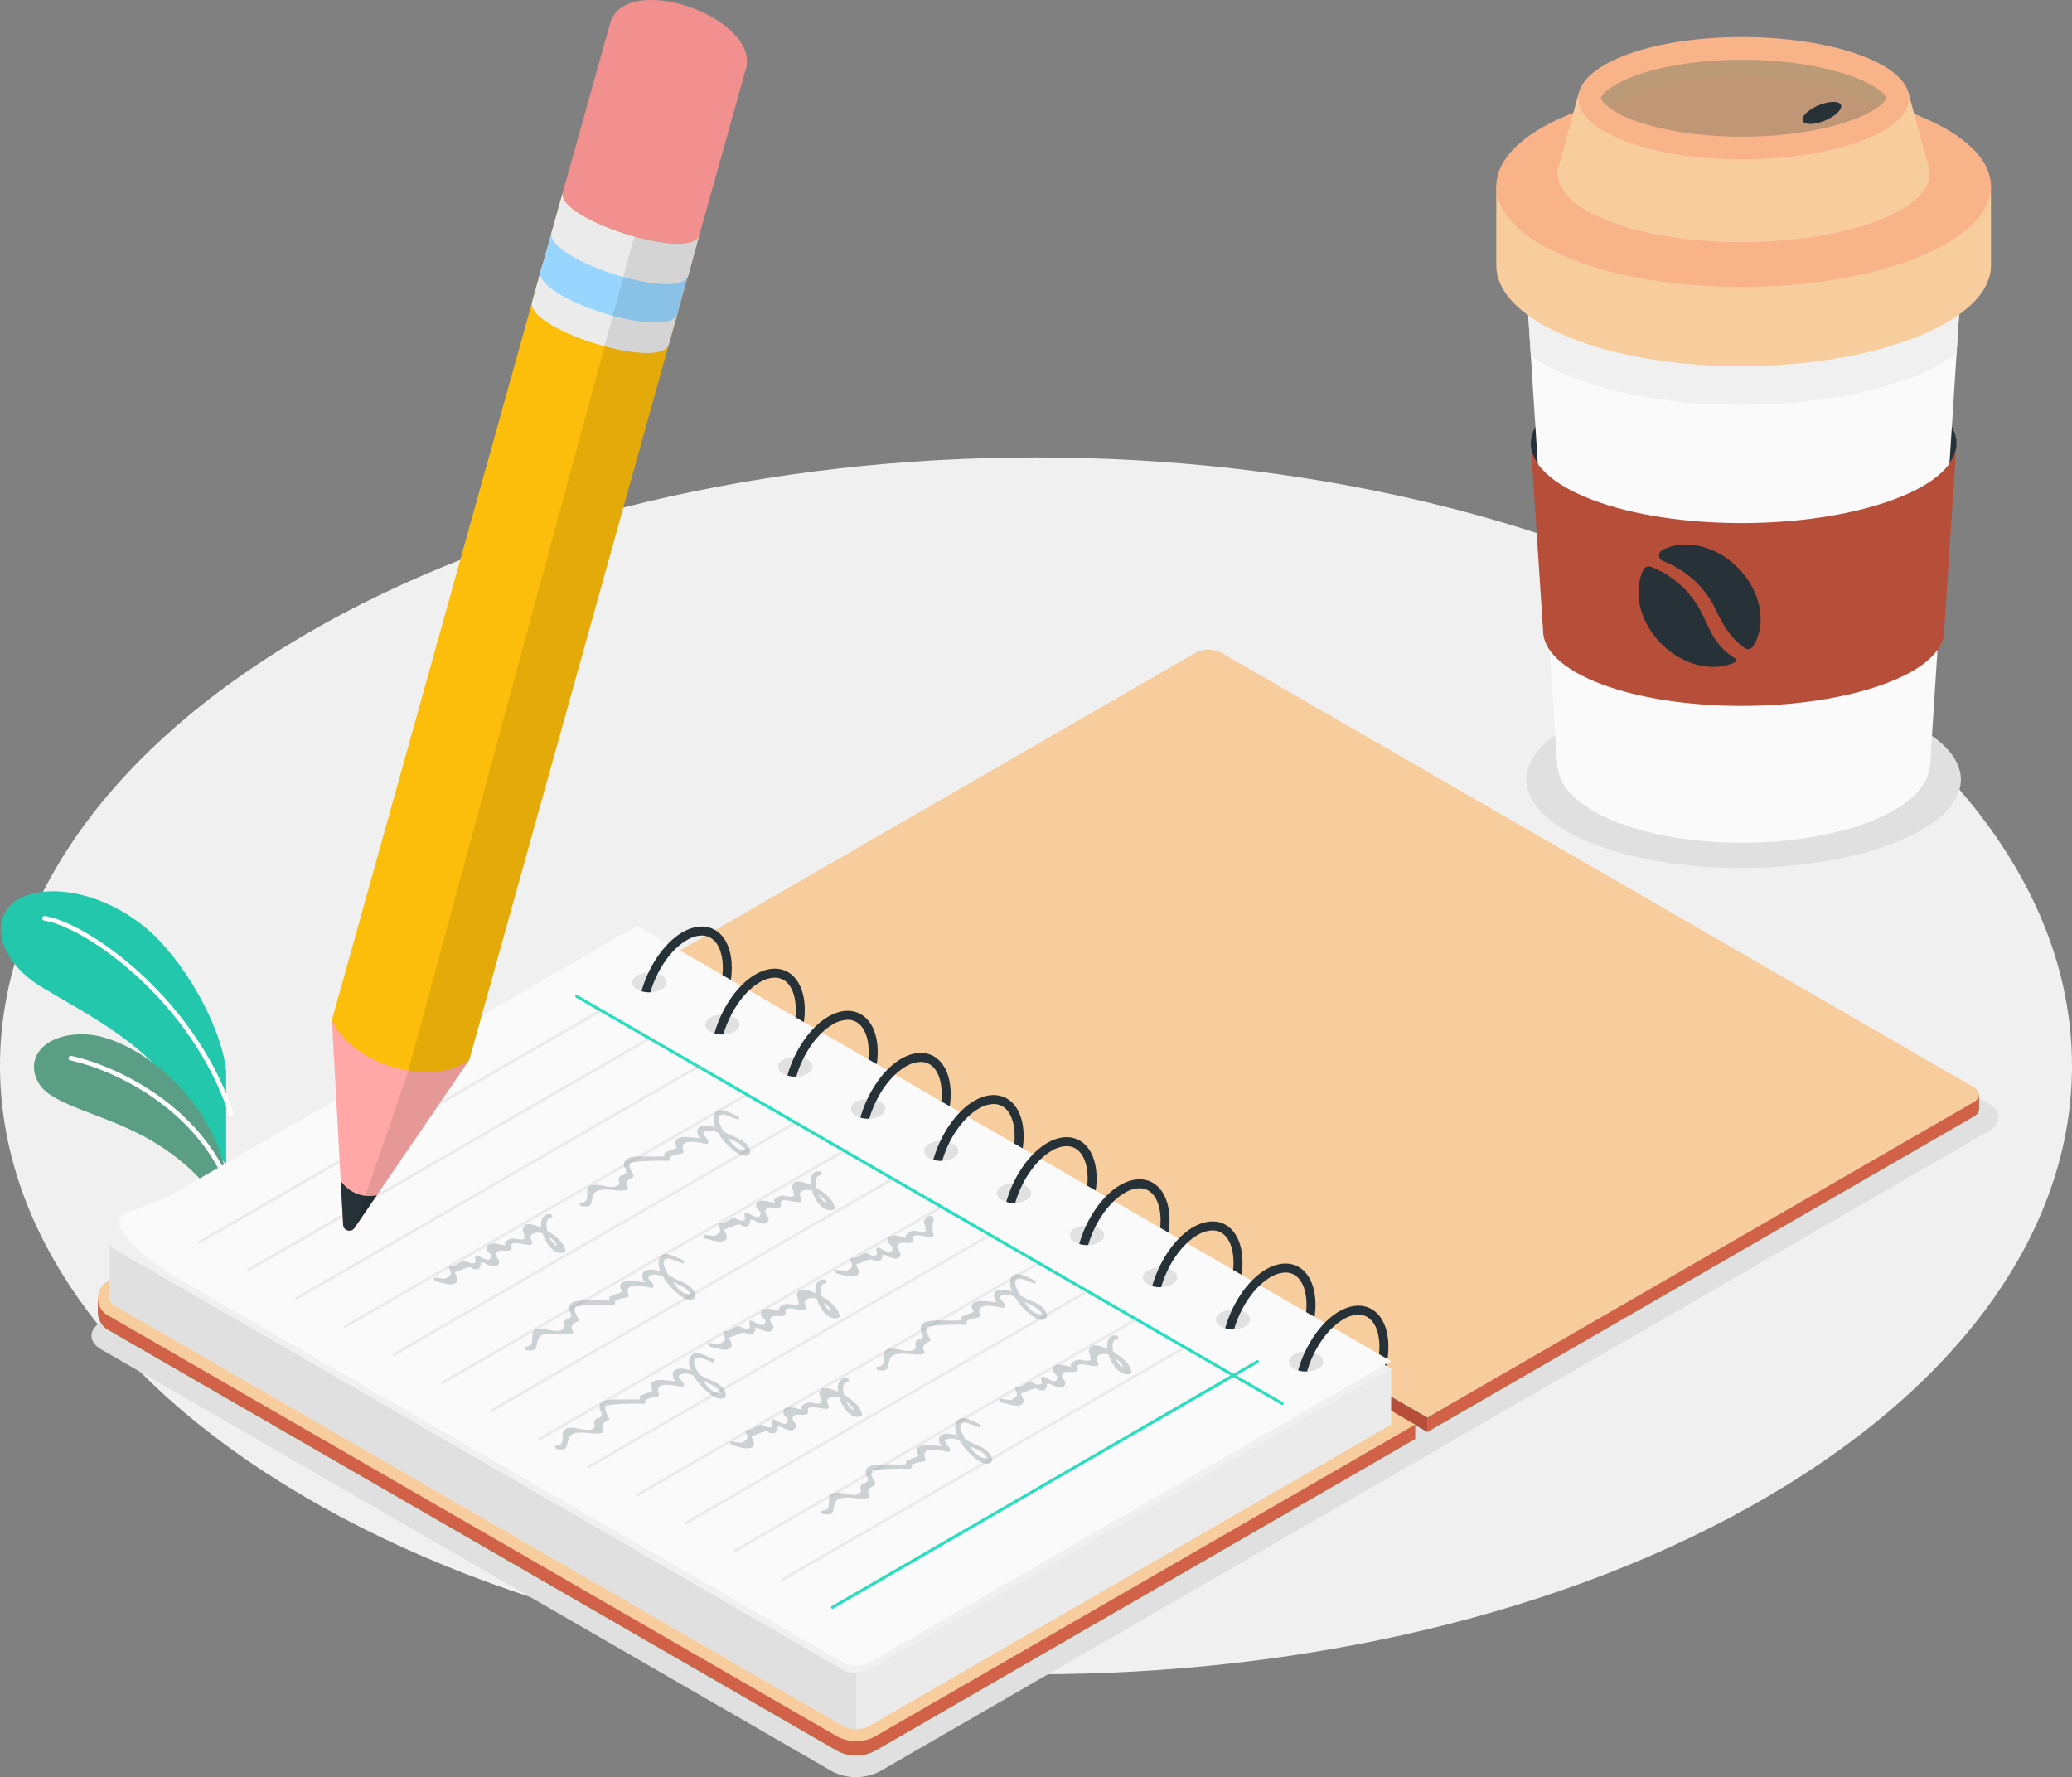 <svg xmlns="http://www.w3.org/2000/svg" width="403.08" height="345.701" viewBox="0 0 403.08 345.701">
  <rect x="0" y="0" width="403.08" height="345.701" fill="#808080" stroke="none"/>
  <g id="Grupo_79368" data-name="Grupo 79368" transform="translate(-55 -93.143)">
    <g id="Floor" transform="translate(55 182.124)">
      <path id="Floor-2" data-name="Floor" d="M114.031,382.167c78.706,46.22,206.315,46.221,285.02,0s78.706-121.161,0-167.382-206.315-46.221-285.021,0S35.324,335.946,114.031,382.167Z" transform="translate(-55 -180.12)" fill="#f0f0f0"/>
    </g>
    <g id="Shadow" transform="translate(72.791 224.659)">
      <path id="Shadows" d="M74.3,352.681l142.207,82.1a10.19,10.19,0,0,0,9.224,0L441.471,310.22c2.547-1.471,2.547-3.855,0-5.325l-142.2-82.1a10.2,10.2,0,0,0-9.224,0L74.3,347.357C71.754,348.827,71.754,351.211,74.3,352.681Z" transform="translate(-72.39 -221.696)" fill="#e0e0e0"/>
      <path id="Shadow-2" data-name="Shadow" d="M417.186,229.6c-16.783-6.718-43.541-6.719-59.765,0s-16.226,17.613,0,24.332,42.982,6.718,59.765,0S433.969,236.321,417.186,229.6Z" transform="translate(-66.101 -221.63)" fill="#e0e0e0"/>
    </g>
    <g id="Plants" transform="translate(55.176 266.525)">
      <g id="Plants-2" data-name="Plants">
        <g id="Grupo_79326" data-name="Grupo 79326">
          <path id="Trazado_178166" data-name="Trazado 178166" d="M98.987,297.734c-.523-6.5-5.531-17.581-12.951-25.475s-19.291-11.7-26.614-8.516c-6.82,2.963-5.32,12.1,3.679,17.515S85.507,293.3,90.1,303.539l8.891,12.3Z" transform="translate(-55.172 -262.619)" fill="#27debf"/>
          <path id="Trazado_178167" data-name="Trazado 178167" d="M98.987,297.734c-.523-6.5-5.531-17.581-12.951-25.475s-19.291-11.7-26.614-8.516c-6.82,2.963-5.32,12.1,3.679,17.515S85.507,293.3,90.1,303.539l8.891,12.3Z" transform="translate(-55.172 -262.619)" opacity="0.1"/>
          <g id="Grupo_79325" data-name="Grupo 79325" transform="translate(8.045 4.801)">
            <path id="Trazado_178168" data-name="Trazado 178168" d="M99.742,306.136a.459.459,0,0,0,.142-.022.451.451,0,0,0,.285-.569c-7.3-22.042-28.015-36.813-36.612-38.225a.45.45,0,0,0-.145.888c8.414,1.382,28.712,15.912,35.9,37.62A.45.45,0,0,0,99.742,306.136Z" transform="translate(-63.035 -267.313)" fill="#fff"/>
          </g>
        </g>
        <g id="Grupo_79327" data-name="Grupo 79327" transform="translate(6.429 27.819)">
          <path id="Trazado_178169" data-name="Trazado 178169" d="M97.87,323.931c-1.337-3.568-6.283-9.236-13.9-13.634-8.425-4.866-18.729-6.586-21.4-10.686-3.211-4.924.738-10.138,9.018-9.781s23.6,10.385,27.254,27.042Z" transform="translate(-61.456 -289.812)" fill="#599e85"/>
        </g>
        <g id="Grupo_79328" data-name="Grupo 79328" transform="translate(13.145 32.003)">
          <path id="Trazado_178170" data-name="Trazado 178170" d="M98.1,317.071a.443.443,0,0,0,.2-.048.45.45,0,0,0,.2-.6c-7.128-14.19-22.171-20.823-29.937-22.506a.449.449,0,0,0-.189.879c7.608,1.649,22.346,8.144,29.322,22.031A.452.452,0,0,0,98.1,317.071Z" transform="translate(-68.021 -293.901)" fill="#fff"/>
        </g>
      </g>
    </g>
    <g id="Notebook" transform="translate(74.039 219.524)">
      <g id="Notebook-2" data-name="Notebook" transform="translate(0)">
        <g id="Grupo_79329" data-name="Grupo 79329" transform="translate(107.235)">
          <path id="Trazado_178171" data-name="Trazado 178171" d="M178.429,281.388v-2.8L284.72,220.021a5.574,5.574,0,0,1,5.044,0l147.393,83.163s0,2.261,0,2.787a1.772,1.772,0,0,1-1.045,1.458L329.822,368.794Z" transform="translate(-178.429 -216.613)" fill="#27debf"/>
          <path id="Trazado_178172" data-name="Trazado 178172" d="M433.746,304.106c0-.527,0-2.787,0-2.787l-1.8-1.015L326.411,364.126v2.8L432.7,305.564A1.772,1.772,0,0,0,433.746,304.106Z" transform="translate(-175.018 -214.749)" fill="#d16247"/>
          <path id="Trazado_178173" data-name="Trazado 178173" d="M178.429,278.647,284.72,217.28a5.574,5.574,0,0,1,5.044,0l146.349,84.5c1.392.8,1.392,2.107,0,2.912L329.822,366.053Z" transform="translate(-178.429 -216.677)" fill="#f8cd9e"/>
          <path id="Trazado_178174" data-name="Trazado 178174" d="M329.821,367.462v-2.8L178.429,277.251v2.8Z" transform="translate(-178.429 -215.28)" fill="#b74e39"/>
        </g>
        <g id="Grupo_79330" data-name="Grupo 79330" transform="translate(0 63.387)">
          <path id="Trazado_178175" data-name="Trazado 178175" d="M183.272,281.306,75.819,337.881l-2.209,3.474v2.8a4.044,4.044,0,0,0,2.209,3.474L217.434,429.39a7.887,7.887,0,0,0,7.373,0l105.054-60.652v-2.8Z" transform="translate(-73.61 -278.573)" fill="#27debf"/>
          <path id="Trazado_178176" data-name="Trazado 178176" d="M183.272,281.306,75.819,337.881l-2.209,3.474v2.8a4.044,4.044,0,0,0,2.209,3.474L217.434,429.39a7.887,7.887,0,0,0,7.373,0l105.054-60.652v-2.8Z" transform="translate(-73.61 -278.573)" fill="#d16247"/>
          <path id="Trazado_178177" data-name="Trazado 178177" d="M221.12,427.568a7.487,7.487,0,0,1-3.686-.915L75.819,344.89a3.836,3.836,0,0,1,0-6.948l102.725-59.307L329.861,366,224.807,426.654A7.488,7.488,0,0,1,221.12,427.568Z" transform="translate(-73.61 -278.635)" fill="#f8cd9e"/>
        </g>
        <g id="Grupo_79331" data-name="Grupo 79331" transform="translate(2.329 55.178)">
          <path id="Trazado_178178" data-name="Trazado 178178" d="M178.489,270.611,76.932,329.246,75.887,330.7v10.9h0a1.771,1.771,0,0,0,1.045,1.456l141.615,81.764a5.572,5.572,0,0,0,5.043,0l101.56-58.635v-10.9Z" transform="translate(-75.887 -270.611)" fill="#ebebeb"/>
          <path id="Trazado_178179" data-name="Trazado 178179" d="M325.156,355.292l-1.27.734-16.527,9.539-3.074,1.782-80.69,46.575a5.572,5.572,0,0,1-5.043,0L76.926,332.153c-1.385-.8-1.385-2.108,0-2.912l1.351-.781,100.212-57.85L323.9,354.558l.3.186Z" transform="translate(-75.887 -270.611)" fill="#f0f0f0"/>
          <path id="Trazado_178180" data-name="Trazado 178180" d="M221.068,413.174v10.9a5.062,5.062,0,0,1-2.516-.606L76.926,341.7a1.764,1.764,0,0,1-1.036-1.456v-10.9a1.792,1.792,0,0,0,1.036,1.456l141.626,81.768A5.051,5.051,0,0,0,221.068,413.174Z" transform="translate(-75.887 -269.257)" fill="#e0e0e0"/>
        </g>
        <path id="Trazado_178181" data-name="Trazado 178181" d="M325.115,353.869,306.829,364.42l-2.866,1.653L223.554,412.5a5.572,5.572,0,0,1-5.043,0L91.69,339.279c-1.142-.629-2.2-1.246-3.191-1.84-5.16-3.144-8.269-5.951-10.261-8.945-.082-.128-.163-.245-.245-.372a2.02,2.02,0,0,1-.315-.757,2.265,2.265,0,0,1,1.771-2.563,46.782,46.782,0,0,0,9.562-3.983c.046-.024.081-.047.128-.071l89.308-51.56Z" transform="translate(-73.517 -215.466)" fill="#fafafa"/>
        <g id="Grupo_79342" data-name="Grupo 79342" transform="translate(103.957 53.865)">
          <g id="Grupo_79332" data-name="Grupo 79332" transform="translate(127.741 73.752)">
            <path id="Trazado_178182" data-name="Trazado 178182" d="M301.059,350.723c-1.294.755-1.294,1.978,0,2.732a5.182,5.182,0,0,0,4.708,0c1.306-.754,1.306-1.978,0-2.732A5.182,5.182,0,0,0,301.059,350.723Z" transform="translate(-300.088 -341.217)" opacity="0.1"/>
            <path id="Trazado_178183" data-name="Trazado 178183" d="M316.15,342.094c-1.793-1.036-4.041-.874-6.336.443-3.552,2.06-6.627,6.65-7.966,11.46a4.776,4.776,0,0,0,1.736.21c1.234-4.287,3.959-8.328,7.1-10.156a5.955,5.955,0,0,1,2.888-.886,3.4,3.4,0,0,1,1.7.443c1.513.874,2.387,3,2.387,5.834a11.449,11.449,0,0,1-.081,1.4l1.653.954a16.2,16.2,0,0,0,.175-2.353C319.412,345.973,318.224,343.294,316.15,342.094Z" transform="translate(-300.048 -341.419)" fill="#263238"/>
            <path id="Trazado_178184" data-name="Trazado 178184" d="M318.695,352.45a2.933,2.933,0,0,1-.082.408l-.3-.186Z" transform="translate(-299.668 -341.165)" fill="#263238"/>
          </g>
          <g id="Grupo_79333" data-name="Grupo 79333" transform="translate(113.55 65.555)">
            <path id="Trazado_178185" data-name="Trazado 178185" d="M287.188,342.711c-1.294.755-1.294,1.978,0,2.732a5.181,5.181,0,0,0,4.709,0c1.306-.754,1.306-1.978,0-2.732A5.182,5.182,0,0,0,287.188,342.711Z" transform="translate(-286.217 -333.205)" opacity="0.1"/>
            <path id="Trazado_178186" data-name="Trazado 178186" d="M302.279,334.082c-1.793-1.036-4.041-.874-6.336.443-3.552,2.061-6.627,6.65-7.966,11.46a4.774,4.774,0,0,0,1.735.21c1.235-4.287,3.96-8.328,7.105-10.156a5.955,5.955,0,0,1,2.888-.886,3.394,3.394,0,0,1,1.7.443c1.514.874,2.388,3,2.388,5.835a11.243,11.243,0,0,1-.082,1.4l1.654.954a16.2,16.2,0,0,0,.175-2.352C305.541,337.961,304.353,335.282,302.279,334.082Z" transform="translate(-286.177 -333.407)" fill="#263238"/>
          </g>
          <g id="Grupo_79334" data-name="Grupo 79334" transform="translate(99.355 57.36)">
            <path id="Trazado_178187" data-name="Trazado 178187" d="M273.312,334.7c-1.293.754-1.294,1.977,0,2.732a5.181,5.181,0,0,0,4.709,0c1.306-.754,1.306-1.977,0-2.732A5.181,5.181,0,0,0,273.312,334.7Z" transform="translate(-272.342 -325.194)" opacity="0.1"/>
            <path id="Trazado_178188" data-name="Trazado 178188" d="M288.4,326.071c-1.793-1.036-4.042-.874-6.336.443-3.553,2.061-6.627,6.65-7.966,11.46a4.774,4.774,0,0,0,1.735.21c1.235-4.286,3.96-8.328,7.105-10.156a5.96,5.96,0,0,1,2.888-.885,3.4,3.4,0,0,1,1.7.442c1.514.874,2.388,3,2.388,5.835a11.231,11.231,0,0,1-.082,1.4l1.654.954a16.2,16.2,0,0,0,.175-2.352C291.666,329.95,290.477,327.271,288.4,326.071Z" transform="translate(-272.301 -325.396)" fill="#263238"/>
          </g>
          <g id="Grupo_79335" data-name="Grupo 79335" transform="translate(85.163 49.168)">
            <path id="Trazado_178189" data-name="Trazado 178189" d="M259.44,326.693a1.446,1.446,0,0,0,0,2.732,5.182,5.182,0,0,0,4.708,0c1.306-.754,1.306-1.978,0-2.732A5.182,5.182,0,0,0,259.44,326.693Z" transform="translate(-258.469 -317.187)" opacity="0.1"/>
            <path id="Trazado_178190" data-name="Trazado 178190" d="M274.531,318.064c-1.793-1.036-4.041-.874-6.336.442-3.552,2.061-6.627,6.651-7.966,11.461a4.772,4.772,0,0,0,1.735.21c1.235-4.287,3.96-8.328,7.105-10.157a5.964,5.964,0,0,1,2.888-.885,3.391,3.391,0,0,1,1.7.443c1.514.874,2.388,3,2.388,5.834a11.45,11.45,0,0,1-.081,1.4l1.653.954a16.211,16.211,0,0,0,.175-2.353C277.793,321.943,276.6,319.263,274.531,318.064Z" transform="translate(-258.429 -317.389)" fill="#263238"/>
          </g>
          <g id="Grupo_79336" data-name="Grupo 79336" transform="translate(70.97 40.973)">
            <path id="Trazado_178191" data-name="Trazado 178191" d="M245.567,318.683a1.446,1.446,0,0,0,0,2.732,5.185,5.185,0,0,0,4.709,0c1.306-.755,1.306-1.978,0-2.732A5.183,5.183,0,0,0,245.567,318.683Z" transform="translate(-244.596 -309.177)" opacity="0.1"/>
            <path id="Trazado_178192" data-name="Trazado 178192" d="M260.658,310.054c-1.793-1.037-4.041-.874-6.336.442-3.552,2.061-6.627,6.651-7.966,11.461a4.774,4.774,0,0,0,1.735.21c1.235-4.287,3.96-8.328,7.105-10.157a5.963,5.963,0,0,1,2.888-.885,3.391,3.391,0,0,1,1.7.443c1.514.874,2.388,3,2.388,5.834a11.219,11.219,0,0,1-.082,1.4l1.654.956a16.207,16.207,0,0,0,.175-2.353C263.92,313.933,262.732,311.253,260.658,310.054Z" transform="translate(-244.556 -309.378)" fill="#263238"/>
          </g>
          <g id="Grupo_79337" data-name="Grupo 79337" transform="translate(56.773 32.778)">
            <path id="Trazado_178193" data-name="Trazado 178193" d="M231.69,310.672c-1.293.755-1.294,1.978,0,2.732a5.182,5.182,0,0,0,4.709,0c1.306-.754,1.306-1.978,0-2.732A5.185,5.185,0,0,0,231.69,310.672Z" transform="translate(-230.72 -301.166)" opacity="0.1"/>
            <path id="Trazado_178194" data-name="Trazado 178194" d="M246.782,302.043c-1.793-1.036-4.042-.874-6.336.443-3.553,2.061-6.627,6.65-7.966,11.46a4.768,4.768,0,0,0,1.735.21c1.235-4.287,3.96-8.328,7.105-10.156a5.963,5.963,0,0,1,2.888-.886,3.4,3.4,0,0,1,1.7.443c1.514.874,2.388,3,2.388,5.835a11.231,11.231,0,0,1-.082,1.4l1.654.954a16.2,16.2,0,0,0,.174-2.352C250.043,305.922,248.855,303.243,246.782,302.043Z" transform="translate(-230.679 -301.368)" fill="#263238"/>
          </g>
          <g id="Grupo_79338" data-name="Grupo 79338" transform="translate(42.582 24.584)">
            <path id="Trazado_178195" data-name="Trazado 178195" d="M217.819,302.663a1.446,1.446,0,0,0,0,2.732,5.185,5.185,0,0,0,4.709,0c1.306-.755,1.306-1.978,0-2.732A5.183,5.183,0,0,0,217.819,302.663Z" transform="translate(-216.848 -293.157)" opacity="0.1"/>
            <path id="Trazado_178196" data-name="Trazado 178196" d="M232.91,294.034c-1.793-1.036-4.041-.874-6.336.442-3.552,2.061-6.627,6.651-7.966,11.461a4.8,4.8,0,0,0,1.735.21c1.235-4.287,3.96-8.328,7.105-10.157a5.964,5.964,0,0,1,2.888-.885,3.391,3.391,0,0,1,1.7.443c1.514.873,2.388,3,2.388,5.834a11.25,11.25,0,0,1-.082,1.4l1.654.955a16.209,16.209,0,0,0,.175-2.353C236.172,297.913,234.983,295.233,232.91,294.034Z" transform="translate(-216.808 -293.359)" fill="#263238"/>
          </g>
          <g id="Grupo_79339" data-name="Grupo 79339" transform="translate(28.387 16.39)">
            <path id="Trazado_178197" data-name="Trazado 178197" d="M203.943,294.653a1.446,1.446,0,0,0,0,2.732,5.183,5.183,0,0,0,4.708,0c1.306-.754,1.307-1.978,0-2.732A5.183,5.183,0,0,0,203.943,294.653Z" transform="translate(-202.972 -285.147)" opacity="0.1"/>
            <path id="Trazado_178198" data-name="Trazado 178198" d="M219.034,286.024c-1.793-1.036-4.041-.874-6.336.442-3.552,2.062-6.627,6.651-7.966,11.461a4.777,4.777,0,0,0,1.736.21c1.234-4.287,3.959-8.328,7.1-10.157a5.964,5.964,0,0,1,2.888-.885,3.4,3.4,0,0,1,1.7.443c1.513.874,2.387,3,2.387,5.834a11.446,11.446,0,0,1-.081,1.4l1.653.955a16.209,16.209,0,0,0,.175-2.353C222.3,289.9,221.108,287.223,219.034,286.024Z" transform="translate(-202.932 -285.349)" fill="#263238"/>
          </g>
          <g id="Grupo_79340" data-name="Grupo 79340" transform="translate(14.196 8.193)">
            <path id="Trazado_178199" data-name="Trazado 178199" d="M190.072,286.642c-1.294.754-1.294,1.977,0,2.731a5.176,5.176,0,0,0,4.708,0c1.306-.754,1.306-1.977,0-2.732A5.179,5.179,0,0,0,190.072,286.642Z" transform="translate(-189.101 -277.136)" opacity="0.1"/>
            <path id="Trazado_178200" data-name="Trazado 178200" d="M205.163,278.012c-1.793-1.036-4.041-.873-6.336.443-3.552,2.061-6.627,6.65-7.966,11.46a4.774,4.774,0,0,0,1.735.21c1.235-4.286,3.96-8.328,7.105-10.156a5.964,5.964,0,0,1,2.888-.885,3.4,3.4,0,0,1,1.7.442c1.514.874,2.388,3,2.388,5.835a11.427,11.427,0,0,1-.081,1.4l1.653.956a16.227,16.227,0,0,0,.175-2.353C208.425,281.891,207.237,279.212,205.163,278.012Z" transform="translate(-189.061 -277.337)" fill="#263238"/>
          </g>
          <g id="Grupo_79341" data-name="Grupo 79341">
            <path id="Trazado_178201" data-name="Trazado 178201" d="M176.2,278.633c-1.294.754-1.294,1.977,0,2.732a5.183,5.183,0,0,0,4.708,0c1.307-.755,1.307-1.978,0-2.732A5.182,5.182,0,0,0,176.2,278.633Z" transform="translate(-175.225 -269.127)" opacity="0.1"/>
            <path id="Trazado_178202" data-name="Trazado 178202" d="M191.288,270c-1.794-1.037-4.042-.874-6.336.442-3.553,2.061-6.627,6.651-7.967,11.46a4.754,4.754,0,0,0,1.736.21c1.235-4.286,3.959-8.327,7.1-10.156a5.964,5.964,0,0,1,2.889-.885,3.4,3.4,0,0,1,1.7.442c1.514.874,2.388,3.006,2.388,5.835a11.219,11.219,0,0,1-.082,1.4l1.654.956a16.364,16.364,0,0,0,.174-2.353C194.549,273.883,193.361,271.2,191.288,270Z" transform="translate(-175.185 -269.328)" fill="#263238"/>
          </g>
        </g>
        <g id="Grupo_79343" data-name="Grupo 79343" transform="translate(19.762 70.151)">
          <line id="Línea_1051" data-name="Línea 1051" x1="78.133" y2="45.111" transform="translate(113.556 65.562)" fill="none" stroke="#ebebeb" stroke-linecap="round" stroke-miterlimit="10" stroke-width="0.569"/>
          <line id="Línea_1052" data-name="Línea 1052" x1="78.133" y2="45.111" transform="translate(104.093 60.099)" fill="none" stroke="#ebebeb" stroke-linecap="round" stroke-miterlimit="10" stroke-width="0.569"/>
          <line id="Línea_1053" data-name="Línea 1053" x1="78.133" y2="45.111" transform="translate(94.63 54.635)" fill="none" stroke="#ebebeb" stroke-linecap="round" stroke-miterlimit="10" stroke-width="0.569"/>
          <line id="Línea_1054" data-name="Línea 1054" x1="78.133" y2="45.111" transform="translate(85.167 49.172)" fill="none" stroke="#ebebeb" stroke-linecap="round" stroke-miterlimit="10" stroke-width="0.569"/>
          <line id="Línea_1055" data-name="Línea 1055" x1="78.133" y2="45.111" transform="translate(75.704 43.708)" fill="none" stroke="#ebebeb" stroke-linecap="round" stroke-miterlimit="10" stroke-width="0.569"/>
          <line id="Línea_1056" data-name="Línea 1056" x1="78.133" y2="45.111" transform="translate(66.241 38.245)" fill="none" stroke="#ebebeb" stroke-linecap="round" stroke-miterlimit="10" stroke-width="0.569"/>
          <line id="Línea_1057" data-name="Línea 1057" x1="78.133" y2="45.111" transform="translate(56.778 32.781)" fill="none" stroke="#ebebeb" stroke-linecap="round" stroke-miterlimit="10" stroke-width="0.569"/>
          <line id="Línea_1058" data-name="Línea 1058" x1="78.133" y2="45.111" transform="translate(47.315 27.318)" fill="none" stroke="#ebebeb" stroke-linecap="round" stroke-miterlimit="10" stroke-width="0.569"/>
          <line id="Línea_1059" data-name="Línea 1059" x1="78.133" y2="45.111" transform="translate(37.852 21.854)" fill="none" stroke="#ebebeb" stroke-linecap="round" stroke-miterlimit="10" stroke-width="0.569"/>
          <line id="Línea_1060" data-name="Línea 1060" x1="78.133" y2="45.111" transform="translate(28.389 16.391)" fill="none" stroke="#ebebeb" stroke-linecap="round" stroke-miterlimit="10" stroke-width="0.569"/>
          <line id="Línea_1061" data-name="Línea 1061" x1="78.133" y2="45.111" transform="translate(18.926 10.927)" fill="none" stroke="#ebebeb" stroke-linecap="round" stroke-miterlimit="10" stroke-width="0.569"/>
          <line id="Línea_1062" data-name="Línea 1062" x1="78.133" y2="45.111" transform="translate(9.463 5.463)" fill="none" stroke="#ebebeb" stroke-linecap="round" stroke-miterlimit="10" stroke-width="0.569"/>
          <line id="Línea_1063" data-name="Línea 1063" x1="78.133" y2="45.111" fill="none" stroke="#ebebeb" stroke-linecap="round" stroke-miterlimit="10" stroke-width="0.569"/>
        </g>
        <g id="Grupo_79344" data-name="Grupo 79344" transform="translate(93.155 67.441)">
          <line id="Línea_1064" data-name="Línea 1064" x2="137.225" y2="79.197" fill="none" stroke="#27debf" stroke-linecap="round" stroke-miterlimit="10" stroke-width="0.569"/>
          <line id="Línea_1065" data-name="Línea 1065" x1="82.643" y2="47.799" transform="translate(49.771 71.048)" fill="none" stroke="#27debf" stroke-linecap="round" stroke-miterlimit="10" stroke-width="0.569"/>
        </g>
        <g id="Grupo_79350" data-name="Grupo 79350" transform="translate(65.354 89.595)" opacity="0.25">
          <g id="Grupo_79345" data-name="Grupo 79345" transform="translate(57.716 31.902)">
            <path id="Trazado_178203" data-name="Trazado 178203" d="M254.432,342.434c-.721-1.095-2.054-1.533-3.193-2.048-.467-.211-.992-.5-1.543-.786-.722-1.157-1.676-3.038-.411-3.278.755-.142,2.22.651,3.039.894.458.136.353-.534.032-.66-1.392-.547-4.054-2.273-4.627.1a3.608,3.608,0,0,0,.322,2.177A4.636,4.636,0,0,0,246,338.45c-.656.06-1.217.079-1.448.848-.126.422.056.607.083.925a.812.812,0,0,0,.66.673,6.718,6.718,0,0,0-.742-.056c-.985-.037-3.678-.69-4.3.534-.259.506.331,1.208.247,1.4-.04.089-1.961.736-2.3.942-.15.093-.048.625-.133.674a21.667,21.667,0,0,1-2.842.02c-1.567.128-5.439-.455-4.932,1.955.055.262.264.224.313.647a2.337,2.337,0,0,0,.119.587c-.056-.01-.165.039-.369.324-.132.184-.672.128-.866.371-.743.93.392,1.255-.533,1.834-1.3.817-4.016-.837-5.342.079-1.18.814.354,3.154-1.728,3.2-.458.009-.191.688.157.718,1.945.171,1.734-.2,2.108-1.786.609-2.593,4.478-.806,6.652-1.407a.373.373,0,0,0,.157-.569c-.57-.921.094-1.428.953-1.827a.373.373,0,0,0,.16-.564c-.232-.425-1.058-1.717-.553-2.325a12.486,12.486,0,0,1,2.306-.269,47.906,47.906,0,0,1,5.057-.089.354.354,0,0,0,.323-.479c-.243-.543,1.941-.889,2.428-1a.353.353,0,0,0,.208-.46c-1.045-2.594,2.8-1.639,4.4-1.387a.376.376,0,0,0,.445-.491c-.251-.874-2.181-1.752.107-2.073a3.716,3.716,0,0,1,1.755.419,12.21,12.21,0,0,0,4,4.12C254.059,344.725,255.6,344.2,254.432,342.434Zm-.707.47c.476.64-1.027.121-1.211.038a5.641,5.641,0,0,1-2-2.134c.465.255.885.486,1.189.626A4.679,4.679,0,0,1,253.725,342.9Z" transform="translate(-193.268 -335.436)" fill="#455a64"/>
            <path id="Trazado_178204" data-name="Trazado 178204" d="M215.993,358.439c-.285-1.128-.319-2.364.728-2.5.5-.066.145-.751-.231-.763-1.415-.045-1.857,1.182-1.673,2.661a8.12,8.12,0,0,0-1.753-.6c-.919-.173-1.513-.2-1.817.735-.181.559.268.924.233,1.426-.051.74.689.435-.423.727a6.807,6.807,0,0,1-1.292-.135,1.95,1.95,0,0,0-1.9.593c-.7.585,1.026.865-1.016.537a4.219,4.219,0,0,0-1.6-.222c-.752.17-1.147.386-1.022,1.216.055.372.861.869.856,1.107-.043,1.8-1.951.274-2.686,0a.336.336,0,0,0-.46.28c-.033.888.592,1.2-.7,1.283-.157.009-1.045-.489-1.329-.5-.833-.018-1.592,1.082-2.677.992-.3-.025-.4.242-.307.483.3.81.739,1.3-.9,2-.037.015-1.923-.238-1.88-.237-.47-.012-.17.759.192.787.747.056,3.27,1.121,4.016.115.55-.743-.535-1.6-.264-2.078-.178.312,1.439-.442,1.616-.5a4.606,4.606,0,0,1,1.266-.346c.227.011.414.366.655.364.315,0,.652.152.938-.017.218-.129.353-.528.469-.6.287-.189-.371-.418.193-.613.41-.14.764.274,1.147.395.611.192,1.536.643,2.058-.012.679-.851-.57-1.441-.453-2.014.262-1.279,2.089-.31,2.926-.879a.346.346,0,0,0,.118-.393c-.515-1.768,2.693-.385,3.7-.572.18-.034.371-.152.345-.367-.019-.164-.4-1.1-.4-1.111.253-1.062,1.713-.943,2.385-.764.65,2.152,2.357,4.322,4.219,3.742a.327.327,0,0,0,.234-.326C219.386,360.911,217.726,359.442,215.993,358.439Zm.67,1.772a5.088,5.088,0,0,1-.245-.507,4.4,4.4,0,0,1,1.308,1.291C218.087,362.064,216.838,360.51,216.663,360.21Z" transform="translate(-193.907 -334.981)" fill="#455a64"/>
          </g>
          <g id="Grupo_79346" data-name="Grupo 79346" transform="translate(75.406 43.777)">
            <path id="Trazado_178205" data-name="Trazado 178205" d="M243.987,369.8c-.721-1.094-2.054-1.532-3.193-2.047-.466-.212-.992-.5-1.544-.786-.721-1.157-1.675-3.038-.41-3.278.755-.143,2.22.651,3.039.894.457.136.353-.534.032-.661-1.392-.546-4.054-2.273-4.627.1a3.6,3.6,0,0,0,.322,2.178,4.639,4.639,0,0,0-2.051-.38c-.656.061-1.217.08-1.448.848-.126.423.055.607.083.925a.814.814,0,0,0,.66.674,6.719,6.719,0,0,0-.742-.056c-.985-.038-3.678-.691-4.3.533-.259.506.333,1.208.248,1.4-.04.089-1.961.736-2.3.942-.151.092-.048.625-.133.674a21.5,21.5,0,0,1-2.842.019c-1.567.128-5.439-.454-4.932,1.956.055.262.264.224.313.646a2.335,2.335,0,0,0,.119.587c-.057-.009-.166.04-.369.324-.132.184-.672.128-.867.371-.742.931.393,1.255-.532,1.835-1.3.816-4.016-.837-5.342.078-1.18.814.354,3.154-1.728,3.2-.459.009-.191.689.157.719,1.945.17,1.734-.2,2.107-1.786.61-2.593,4.479-.806,6.653-1.407a.374.374,0,0,0,.157-.57c-.571-.92.094-1.428.953-1.826a.375.375,0,0,0,.16-.565c-.232-.424-1.058-1.717-.553-2.325a12.664,12.664,0,0,1,2.306-.269,48.171,48.171,0,0,1,5.057-.089.353.353,0,0,0,.322-.479c-.242-.542,1.942-.889,2.429-1a.352.352,0,0,0,.207-.46c-1.043-2.594,2.8-1.639,4.4-1.387a.375.375,0,0,0,.444-.491c-.25-.875-2.18-1.753.108-2.074a3.729,3.729,0,0,1,1.755.419,12.21,12.21,0,0,0,4,4.12C243.614,372.091,245.152,371.568,243.987,369.8Zm-.707.471c.476.64-1.027.121-1.212.038a5.649,5.649,0,0,1-2-2.135c.465.256.884.487,1.189.627A4.676,4.676,0,0,1,243.28,370.27Z" transform="translate(-211.198 -346.681)" fill="#455a64"/>
            <path id="Trazado_178206" data-name="Trazado 178206" d="M267.22,350.309c-.284-1.128-.318-2.364.728-2.5.5-.065.145-.751-.231-.762-1.414-.046-1.857,1.181-1.673,2.66a8.159,8.159,0,0,0-1.754-.6c-.918-.173-1.513-.2-1.817.736-.18.558.269.923.233,1.425-.051.74.69.435-.423.727a6.81,6.81,0,0,1-1.292-.134,1.951,1.951,0,0,0-1.9.592c-.7.585,1.027.864-1.015.537a4.245,4.245,0,0,0-1.6-.222c-.752.17-1.146.386-1.022,1.216.055.372.862.869.856,1.107-.043,1.8-1.951.274-2.684,0a.337.337,0,0,0-.461.281c-.033.888.593,1.2-.7,1.282-.157.01-1.045-.489-1.329-.5-.833-.019-1.592,1.082-2.676.992-.3-.025-.4.242-.308.482.3.811.739,1.3-.894,2-.038.015-1.924-.238-1.881-.237-.469-.012-.17.76.192.787.747.056,3.27,1.121,4.016.115.55-.742-.534-1.6-.264-2.077-.178.311,1.439-.443,1.617-.5a4.645,4.645,0,0,1,1.264-.346c.227.011.415.366.655.364.316,0,.652.152.938-.017.218-.128.354-.528.469-.6.287-.189-.371-.418.193-.613.411-.14.765.274,1.148.395.61.193,1.535.643,2.058-.012.678-.85-.571-1.441-.453-2.014.261-1.279,2.088-.31,2.926-.878a.349.349,0,0,0,.118-.394c-.516-1.768,2.692-.385,3.7-.572.18-.034.37-.151.344-.367-.019-.164-.4-1.1-.4-1.111.254-1.061,1.713-.943,2.386-.764.65,2.152,2.356,4.323,4.218,3.743a.327.327,0,0,0,.234-.327C270.614,352.782,268.953,351.312,267.22,350.309Zm.67,1.772a4.856,4.856,0,0,1-.243-.506,4.406,4.406,0,0,1,1.307,1.29C269.315,353.935,268.066,352.38,267.89,352.08Z" transform="translate(-210.416 -347.044)" fill="#455a64"/>
          </g>
          <g id="Grupo_79347" data-name="Grupo 79347">
            <path id="Trazado_178207" data-name="Trazado 178207" d="M198.016,311.251c-.721-1.095-2.054-1.533-3.193-2.048-.467-.211-.992-.5-1.543-.786-.722-1.157-1.676-3.038-.411-3.278.756-.142,2.221.651,3.039.894.458.136.354-.534.032-.66-1.392-.547-4.054-2.273-4.626.1a3.6,3.6,0,0,0,.321,2.177,4.648,4.648,0,0,0-2.051-.379c-.656.06-1.217.079-1.448.848-.126.421.056.607.083.925a.812.812,0,0,0,.661.673,6.741,6.741,0,0,0-.743-.056c-.985-.037-3.678-.69-4.3.534-.259.506.331,1.208.247,1.4-.04.09-1.96.736-2.3.942-.15.093-.048.625-.133.674a21.65,21.65,0,0,1-2.842.02c-1.567.128-5.439-.455-4.931,1.955.055.262.263.224.313.647a2.306,2.306,0,0,0,.118.587c-.056-.009-.165.039-.369.324-.132.184-.671.128-.866.371-.743.93.392,1.255-.533,1.834-1.3.817-4.016-.837-5.342.079-1.18.814.355,3.154-1.727,3.195-.459.009-.192.689.156.718,1.945.171,1.735-.2,2.108-1.786.61-2.593,4.478-.806,6.652-1.406a.374.374,0,0,0,.157-.57c-.57-.921.1-1.428.953-1.827a.373.373,0,0,0,.16-.564c-.232-.425-1.058-1.717-.553-2.325a12.573,12.573,0,0,1,2.306-.269,47.9,47.9,0,0,1,5.057-.089.354.354,0,0,0,.323-.479c-.243-.543,1.942-.889,2.428-1a.353.353,0,0,0,.208-.46c-1.045-2.594,2.8-1.639,4.4-1.387a.376.376,0,0,0,.445-.491c-.251-.874-2.181-1.752.107-2.073a3.723,3.723,0,0,1,1.756.419,12.2,12.2,0,0,0,4,4.12C197.643,313.542,199.181,313.019,198.016,311.251Zm-.707.47c.476.64-1.026.121-1.211.038a5.642,5.642,0,0,1-2-2.134c.467.255.885.486,1.189.626A4.679,4.679,0,0,1,197.309,311.72Z" transform="translate(-136.852 -304.253)" fill="#455a64"/>
            <path id="Trazado_178208" data-name="Trazado 178208" d="M159.577,327.256c-.285-1.128-.319-2.364.728-2.5.5-.065.145-.751-.231-.763-1.415-.045-1.857,1.182-1.673,2.661a8.173,8.173,0,0,0-1.753-.6c-.919-.173-1.513-.2-1.817.736-.181.558.268.923.233,1.425-.051.74.69.435-.423.727a6.81,6.81,0,0,1-1.292-.135,1.95,1.95,0,0,0-1.9.593c-.7.585,1.026.864-1.016.537a4.216,4.216,0,0,0-1.6-.222c-.752.17-1.146.386-1.022,1.216.055.372.861.869.856,1.107-.043,1.8-1.951.274-2.684,0a.337.337,0,0,0-.461.28c-.033.888.592,1.2-.7,1.283-.157.009-1.045-.489-1.329-.5-.833-.018-1.592,1.082-2.677.992-.3-.025-.4.242-.307.483.3.81.739,1.3-.894,2-.038.015-1.924-.238-1.881-.237-.47-.012-.17.759.192.787.747.056,3.27,1.121,4.016.115.55-.743-.534-1.6-.264-2.077-.178.311,1.439-.443,1.616-.5a4.616,4.616,0,0,1,1.266-.346c.227.011.415.366.655.364.316,0,.652.152.938-.017.218-.128.354-.528.469-.6.287-.189-.371-.418.193-.613.41-.14.764.274,1.148.395.61.192,1.535.643,2.057-.012.679-.851-.57-1.441-.453-2.014.262-1.279,2.089-.31,2.926-.879a.346.346,0,0,0,.118-.393c-.515-1.768,2.693-.385,3.7-.572.181-.034.371-.152.345-.367-.019-.164-.4-1.1-.4-1.111.253-1.062,1.713-.943,2.385-.764.65,2.152,2.357,4.322,4.219,3.742a.326.326,0,0,0,.234-.326C162.97,329.729,161.31,328.259,159.577,327.256Zm.67,1.772a4.9,4.9,0,0,1-.243-.507,4.418,4.418,0,0,1,1.307,1.291C161.672,330.882,160.422,329.327,160.247,329.027Z" transform="translate(-137.491 -303.798)" fill="#455a64"/>
          </g>
          <g id="Grupo_79348" data-name="Grupo 79348" transform="translate(17.69 11.876)">
            <path id="Trazado_178209" data-name="Trazado 178209" d="M187.571,338.617c-.721-1.094-2.054-1.532-3.193-2.047-.466-.212-.992-.5-1.543-.786-.722-1.157-1.676-3.038-.411-3.278.755-.143,2.22.651,3.039.894.458.136.353-.534.032-.661-1.392-.546-4.054-2.273-4.627.1a3.61,3.61,0,0,0,.322,2.178,4.635,4.635,0,0,0-2.051-.38c-.656.061-1.217.08-1.448.848-.126.423.056.607.083.925a.815.815,0,0,0,.66.674,6.423,6.423,0,0,0-.742-.056c-.985-.038-3.678-.691-4.3.533-.259.506.331,1.208.247,1.4-.04.089-1.96.736-2.3.942-.15.092-.048.625-.133.674a21.5,21.5,0,0,1-2.842.019c-1.567.129-5.439-.454-4.931,1.956.054.262.263.224.312.647a2.334,2.334,0,0,0,.119.586c-.056-.009-.165.04-.369.324-.132.185-.671.128-.865.371-.743.931.392,1.255-.533,1.835-1.3.816-4.016-.837-5.342.078-1.18.814.355,3.154-1.728,3.195-.458.009-.191.689.157.719,1.945.17,1.734-.2,2.109-1.786.61-2.593,4.478-.806,6.652-1.407a.374.374,0,0,0,.157-.57c-.57-.92.1-1.428.953-1.826a.374.374,0,0,0,.16-.564c-.232-.425-1.058-1.718-.553-2.326a12.664,12.664,0,0,1,2.306-.269,48.179,48.179,0,0,1,5.057-.089.354.354,0,0,0,.323-.479c-.243-.542,1.941-.889,2.428-1a.353.353,0,0,0,.208-.46c-1.045-2.594,2.8-1.639,4.4-1.387a.376.376,0,0,0,.445-.491c-.251-.875-2.181-1.752.107-2.074a3.729,3.729,0,0,1,1.755.419,12.209,12.209,0,0,0,4,4.12C187.2,340.908,188.736,340.385,187.571,338.617Zm-.707.471c.476.64-1.027.121-1.211.038a5.644,5.644,0,0,1-2-2.135c.465.256.885.487,1.189.627A4.678,4.678,0,0,1,186.864,339.087Z" transform="translate(-154.783 -315.498)" fill="#455a64"/>
            <path id="Trazado_178210" data-name="Trazado 178210" d="M210.8,319.126c-.284-1.128-.318-2.364.728-2.5.5-.065.145-.751-.231-.762-1.414-.046-1.857,1.181-1.673,2.66a8.136,8.136,0,0,0-1.753-.6c-.918-.172-1.513-.2-1.816.736-.181.559.268.923.233,1.425-.052.74.689.435-.424.727a6.825,6.825,0,0,1-1.292-.134,1.948,1.948,0,0,0-1.9.592c-.7.585,1.026.864-1.016.537a4.241,4.241,0,0,0-1.6-.222c-.752.17-1.146.386-1.022,1.216.056.373.862.869.856,1.107-.042,1.8-1.951.274-2.684,0a.337.337,0,0,0-.461.281c-.033.888.593,1.2-.7,1.282-.157.01-1.045-.489-1.329-.5-.832-.019-1.591,1.082-2.676.992-.3-.025-.4.242-.308.482.3.811.739,1.3-.894,2-.038.015-1.923-.238-1.88-.237-.47-.012-.171.76.192.787.746.056,3.269,1.122,4.015.115.55-.742-.534-1.6-.264-2.077-.178.311,1.439-.443,1.617-.5a4.645,4.645,0,0,1,1.264-.346c.227.011.415.366.655.364.316,0,.652.152.938-.017.218-.128.354-.528.469-.6.287-.189-.37-.418.194-.613.41-.14.764.274,1.147.395.61.193,1.535.643,2.058-.012.678-.85-.571-1.441-.453-2.014.262-1.279,2.089-.31,2.926-.878a.349.349,0,0,0,.118-.394c-.516-1.768,2.692-.385,3.7-.572.18-.034.37-.151.345-.367-.02-.164-.4-1.1-.4-1.111.254-1.061,1.713-.943,2.386-.764.65,2.152,2.356,4.323,4.218,3.743a.329.329,0,0,0,.235-.327C214.2,321.6,212.538,320.129,210.8,319.126Zm.67,1.772a4.864,4.864,0,0,1-.243-.506,4.393,4.393,0,0,1,1.307,1.29C212.9,322.752,211.65,321.2,211.474,320.9Z" transform="translate(-154.001 -315.861)" fill="#455a64"/>
          </g>
          <g id="Grupo_79349" data-name="Grupo 79349" transform="translate(23.623 20.543)">
            <path id="Trazado_178211" data-name="Trazado 178211" d="M193.37,357.449c-.72-1.094-2.053-1.533-3.192-2.048-.467-.211-.992-.5-1.544-.786-.722-1.157-1.676-3.038-.41-3.277.755-.143,2.22.651,3.039.893.457.136.353-.533.032-.66-1.392-.546-4.054-2.273-4.627.1a3.6,3.6,0,0,0,.322,2.177,4.651,4.651,0,0,0-2.051-.379c-.656.061-1.217.08-1.448.848-.126.423.055.607.082.925a.813.813,0,0,0,.661.673,6.888,6.888,0,0,0-.742-.055c-.985-.038-3.678-.691-4.3.533-.259.506.332,1.208.248,1.4-.04.089-1.961.735-2.3.941-.151.093-.048.625-.133.674a21.655,21.655,0,0,1-2.842.02c-1.567.128-5.439-.455-4.932,1.955.055.263.264.225.313.647a2.335,2.335,0,0,0,.119.587c-.057-.009-.166.039-.369.324-.132.184-.672.128-.867.371-.742.93.393,1.255-.532,1.835-1.3.816-4.018-.838-5.342.078-1.18.814.354,3.154-1.728,3.195-.459.009-.191.689.156.718,1.946.171,1.735-.2,2.108-1.785.61-2.593,4.479-.806,6.652-1.407a.373.373,0,0,0,.157-.57c-.57-.92.1-1.428.954-1.827a.373.373,0,0,0,.16-.564c-.233-.425-1.058-1.717-.553-2.325a12.573,12.573,0,0,1,2.306-.269,47.876,47.876,0,0,1,5.056-.089.354.354,0,0,0,.323-.479c-.242-.542,1.942-.889,2.429-1a.351.351,0,0,0,.207-.459c-1.044-2.594,2.8-1.64,4.4-1.388a.375.375,0,0,0,.444-.491c-.25-.874-2.18-1.751.108-2.073a3.716,3.716,0,0,1,1.755.419,12.208,12.208,0,0,0,4,4.12C193,359.74,194.536,359.216,193.37,357.449Zm-.706.471c.476.64-1.027.12-1.212.037a5.647,5.647,0,0,1-2-2.134c.465.256.884.486,1.189.627A4.676,4.676,0,0,1,192.664,357.919Z" transform="translate(-160.582 -323.731)" fill="#455a64"/>
            <path id="Trazado_178212" data-name="Trazado 178212" d="M211.725,339.679c-.284-1.128-.318-2.364.728-2.5.5-.065.145-.751-.231-.763-1.414-.045-1.857,1.182-1.673,2.661a8.157,8.157,0,0,0-1.754-.6c-.918-.173-1.513-.2-1.817.736-.18.558.269.923.233,1.425-.051.74.69.435-.423.727a6.819,6.819,0,0,1-1.292-.135,1.953,1.953,0,0,0-1.9.593c-.7.585,1.026.864-1.015.537a4.245,4.245,0,0,0-1.6-.222c-.752.17-1.146.386-1.022,1.216.055.372.862.869.856,1.107-.043,1.8-1.951.274-2.684,0a.337.337,0,0,0-.461.28c-.033.888.593,1.2-.7,1.283-.157.009-1.045-.489-1.329-.5-.833-.019-1.591,1.081-2.676.991-.3-.025-.4.243-.308.483.3.811.739,1.3-.894,2-.038.015-1.924-.238-1.881-.237-.469-.012-.17.76.192.787.747.056,3.27,1.121,4.016.115.55-.743-.534-1.6-.264-2.077-.178.311,1.439-.443,1.617-.5a4.646,4.646,0,0,1,1.264-.346c.227.011.415.366.655.364.316,0,.652.152.938-.017.218-.128.354-.528.469-.6.287-.189-.371-.418.193-.613.411-.14.764.274,1.148.395.61.193,1.535.644,2.058-.012.678-.851-.571-1.441-.453-2.014.262-1.279,2.088-.31,2.925-.879a.347.347,0,0,0,.119-.393c-.516-1.768,2.692-.385,3.7-.572.18-.034.37-.152.344-.367-.019-.164-.4-1.1-.4-1.111.253-1.062,1.713-.943,2.386-.764.65,2.152,2.356,4.322,4.218,3.742a.325.325,0,0,0,.234-.326C215.119,342.152,213.458,340.682,211.725,339.679Zm.67,1.772a4.964,4.964,0,0,1-.243-.506,4.4,4.4,0,0,1,1.307,1.29C213.82,343.305,212.571,341.75,212.395,341.451Z" transform="translate(-159.913 -324.054)" fill="#455a64"/>
            <path id="Trazado_178213" data-name="Trazado 178213" d="M232.953,325.3a.993.993,0,0,0-.012-.429c-.3-1.1-1.577-.277-1.8.4-.181.559.268.924.233,1.426-.051.74.69.434-.423.726a6.805,6.805,0,0,1-1.292-.134,1.948,1.948,0,0,0-1.9.593c-.7.585,1.026.863-1.015.536a4.245,4.245,0,0,0-1.6-.221c-.752.17-1.146.385-1.022,1.216.055.372.861.868.856,1.106-.043,1.8-1.951.274-2.684,0a.338.338,0,0,0-.461.281c-.033.888.592,1.2-.7,1.282-.157.01-1.045-.489-1.329-.5-.833-.019-1.592,1.082-2.676.992-.3-.025-.4.242-.308.483.3.81.739,1.3-.894,2-.038.016-1.924-.237-1.881-.236-.47-.012-.17.759.192.787.747.056,3.27,1.121,4.016.115.55-.743-.535-1.605-.264-2.078-.178.312,1.439-.442,1.617-.5a4.563,4.563,0,0,1,1.264-.346c.227.01.415.365.655.364.316,0,.652.152.938-.017.218-.129.354-.528.469-.6.287-.189-.371-.419.193-.613.41-.141.764.274,1.148.395.61.192,1.535.643,2.057-.012.679-.851-.57-1.443-.452-2.015.261-1.279,2.088-.31,2.925-.878a.346.346,0,0,0,.118-.394c-.515-1.768,2.693-.384,3.7-.571.181-.034.371-.152.345-.367a5.352,5.352,0,0,1-.144-2.277C232.87,325.646,232.927,325.472,232.953,325.3Z" transform="translate(-159.356 -324.333)" fill="#455a64"/>
          </g>
        </g>
      </g>
    </g>
    <g id="Character" transform="translate(119.57 93.143)">
      <g id="Grupo_79353" data-name="Grupo 79353">
        <g id="Grupo_79352" data-name="Grupo 79352">
          <g id="Grupo_79351" data-name="Grupo 79351">
            <path id="Trazado_178214" data-name="Trazado 178214" d="M144.873,294.809,122.5,327.561a1.207,1.207,0,0,1-2.2-.615l-2.18-39.833Z" transform="translate(-118.115 -88.673)" fill="#ffa8a7"/>
            <path id="Trazado_178215" data-name="Trazado 178215" d="M120.26,326.241a1.207,1.207,0,0,0,2.2.615l4.368-6.394h0a6.684,6.684,0,0,1-6.6-2.22l-.438-.522Z" transform="translate(-118.076 -87.967)" fill="#263238"/>
            <path id="Trazado_178216" data-name="Trazado 178216" d="M163.072,129.58l-.984,3.537-1.205,4.263L118.115,290.74c1.942,4.026,5.69,6.83,9.834,8.435,6.3,2.465,13.544,2.173,16.907-.741l42.45-152.229,2.273-8.157C187.814,143.248,161.373,134.82,163.072,129.58Z" transform="translate(-118.115 -92.303)" fill="#fcbd0b"/>
            <path id="Trazado_178217" data-name="Trazado 178217" d="M158.4,142.728l-2.188,7.9c-.711,2.269,3.762,5.094,9.252,7.166,7.286,2.771,16.366,4.214,17.313,1.208l1.623-5.82.544-2.092c-.946,3.006-10.03,1.569-17.315-1.2-5.259-1.993-9.6-4.7-9.276-6.909l.005-.024A.487.487,0,0,1,158.4,142.728Z" transform="translate(-117.239 -92)" fill="#ebebeb"/>
            <path id="Trazado_178218" data-name="Trazado 178218" d="M157.833,144.838c-1.66,5.267,24.888,13.636,26.548,8.369l2.216-7.9c-1.66,5.267-28.205-3.1-26.545-8.369Z" transform="translate(-117.201 -92.134)" fill="#99d6ff"/>
            <path id="Trazado_178219" data-name="Trazado 178219" d="M162.11,129.58l-2.189,7.8c-1.668,5.16,23.88,13.49,26.423,8.826a1.115,1.115,0,0,0,.129-.283l2.144-7.873C186.852,143.248,160.411,134.82,162.11,129.58Z" transform="translate(-117.153 -92.303)" fill="#ebebeb"/>
            <path id="Trazado_178220" data-name="Trazado 178220" d="M187.207,146.015l2.273-8.157c-.8,2.35-6.637,1.911-12.64.247h0L132.894,300.349,122.4,331l22.373-32.752-.018-.005h0Z" transform="translate(-118.016 -92.113)" opacity="0.1"/>
            <path id="Trazado_178221" data-name="Trazado 178221" d="M171.33,97.318l-9.269,33.1c-.728,2.24,3.681,5.063,9.119,7.148,7.28,2.8,16.384,4.3,17.388,1.321.014-.009.014-.009.02-.033l8.909-31.842c2.69-7.255-10.466-14.387-19.237-13.841C174.977,93.354,172.333,94.6,171.33,97.318Z" transform="translate(-117.104 -93.143)" fill="#f28f8f"/>
          </g>
        </g>
      </g>
    </g>
    <g id="Coffee" transform="translate(346.089 100.351)">
      <g id="Coffee-2" data-name="Coffee">
        <g id="Grupo_79354" data-name="Grupo 79354" transform="translate(6.705 63.534)">
          <path id="Trazado_178222" data-name="Trazado 178222" d="M416.568,166.832c-16.444-6.055-42.663-6.055-58.559,0s-15.9,15.873,0,21.928,42.115,6.054,58.559,0S433.012,172.888,416.568,166.832Z" transform="translate(-346.085 -162.291)" fill="#263238"/>
        </g>
        <g id="Grupo_79355" data-name="Grupo 79355" transform="translate(5.403 41.45)">
          <path id="Trazado_178223" data-name="Trazado 178223" d="M430.237,140.705l-85.424.093,6.474,100.645h.081c.405,3.666,3.828,7.281,10.353,10.08,13.912,5.967,36.855,5.967,51.244,0,6.751-2.8,10.293-6.415,10.709-10.08h.084Z" transform="translate(-344.812 -140.705)" fill="#fafafa"/>
        </g>
        <g id="Grupo_79356" data-name="Grupo 79356" transform="translate(5.404 41.45)">
          <path id="Trazado_178224" data-name="Trazado 178224" d="M344.813,140.8l1.315,20.439a37.929,37.929,0,0,0,7.135,3.826c18.472,7.649,48.935,7.649,68.043,0,.826-.329,1.515-.691,2.263-1.038a43.576,43.576,0,0,0,5.362-3.017l1.305-20.3Z" transform="translate(-344.813 -140.705)" fill="#f0f0f0"/>
        </g>
        <g id="Grupo_79363" data-name="Grupo 79363">
          <g id="Grupo_79357" data-name="Grupo 79357" transform="translate(0 21.289)">
            <path id="Trazado_178225" data-name="Trazado 178225" d="M435.758,144.134V128.748H425.8a46.568,46.568,0,0,0-4.376-2.012c-19.107-7.65-49.571-7.65-68.043,0a43.38,43.38,0,0,0-4.18,2.013h-9.673v15.388h0c0,5.014,4.618,10.027,13.853,13.852,18.472,7.649,48.935,7.649,68.043,0C430.982,154.161,435.759,149.147,435.758,144.134Z" transform="translate(-339.531 -120.997)" fill="#f8cd9e"/>
          </g>
          <g id="Grupo_79358" data-name="Grupo 79358" transform="translate(0 9.451)">
            <path id="Trazado_178226" data-name="Trazado 178226" d="M421.427,115.164c-19.107-7.649-49.571-7.65-68.043,0s-18.471,20.053,0,27.7,48.935,7.649,68.043,0S440.535,122.814,421.427,115.164Z" transform="translate(-339.531 -109.427)" fill="#f8b389"/>
          </g>
          <path id="Trazado_178227" data-name="Trazado 178227" d="M423.222,124.659h0L419.372,110.6h-64l-3.86,14.064h0c-1.432,4,1.927,8.188,10.092,11.261,13.892,5.225,36.8,5.225,51.172,0C421.228,132.847,424.7,128.655,423.222,124.659Z" transform="translate(-339.262 -99.949)" fill="#f8cd9e"/>
          <g id="Grupo_79359" data-name="Grupo 79359" transform="translate(15.937)">
            <path id="Trazado_178228" data-name="Trazado 178228" d="M409.879,103.674c-12.779-4.647-33.153-4.647-45.505,0s-12.353,12.181,0,16.828,32.726,4.647,45.505,0S422.657,108.32,409.879,103.674Z" transform="translate(-355.109 -100.188)" fill="#f8b389"/>
          </g>
          <g id="Grupo_79360" data-name="Grupo 79360" transform="translate(20.357 4.415)">
            <path id="Trazado_178229" data-name="Trazado 178229" d="M414.931,112c-.022.177-.354.773-1.415,1.592a20.578,20.578,0,0,1-5.241,2.654c-5.639,2.035-13.445,3.229-21.4,3.229s-15.634-1.172-21.051-3.207a18.266,18.266,0,0,1-5.064-2.675c-1.039-.84-1.327-1.459-1.327-1.614,0-.309,1.106-2.277,6.391-4.267,5.417-2.035,13.091-3.206,21.051-3.206s15.765,1.171,21.4,3.228C413.582,109.656,414.909,111.6,414.931,112Z" transform="translate(-359.429 -104.504)" fill="#ba9a77"/>
          </g>
          <g id="Grupo_79361" data-name="Grupo 79361" transform="translate(21.684 7.621)" opacity="0.1">
            <path id="Trazado_178230" data-name="Trazado 178230" d="M413.487,113.52a20.578,20.578,0,0,1-5.241,2.654c-5.639,2.035-13.445,3.229-21.4,3.229s-15.634-1.172-21.051-3.207a18.266,18.266,0,0,1-5.064-2.675,18.266,18.266,0,0,1,5.064-2.675c5.417-2.035,13.091-3.206,21.051-3.206s15.765,1.171,21.4,3.228A19.891,19.891,0,0,1,413.487,113.52Z" transform="translate(-360.726 -107.638)" fill="#ef7b7b"/>
          </g>
          <g id="Grupo_79362" data-name="Grupo 79362" transform="translate(59.557 12.606)">
            <path id="Trazado_178231" data-name="Trazado 178231" d="M399.829,113.7c1.861-1.055,4.125-1.485,5.055-.963s.176,1.814-1.685,2.883-4.124,1.5-5.055.963S397.968,114.75,399.829,113.7Z" transform="translate(-397.746 -112.511)" fill="#263238"/>
          </g>
        </g>
        <g id="Grupo_79364" data-name="Grupo 79364" transform="translate(6.705 79.038)">
          <path id="Trazado_178232" data-name="Trazado 178232" d="M348.483,213.915c0,3.739,3.743,7.477,11.232,10.33,14.977,5.7,39.677,5.7,55.17,0,7.732-2.847,11.605-6.577,11.618-10.309l2.4-36.486c0,3.967-4.112,7.936-12.333,10.962-16.444,6.055-42.662,6.056-58.559,0-7.95-3.028-11.924-7-11.924-10.965Z" transform="translate(-346.085 -177.446)" fill="#b74e39"/>
        </g>
        <g id="Grupo_79367" data-name="Grupo 79367" transform="translate(27.65 98.716)">
          <g id="Grupo_79365" data-name="Grupo 79365" transform="translate(0 4.271)">
            <path id="Trazado_178233" data-name="Trazado 178233" d="M381.843,215.533c-1.39-1.87-2.159-4.168-3.284-6.194a18.355,18.355,0,0,0-9.542-8.4,1.189,1.189,0,0,0-1.485.537c-2.075,4.223-.8,10.137,3.492,14.431,4.252,4.251,10.106,5.566,14.322,3.583.239-.114.3-.579.112-.693A11.979,11.979,0,0,1,381.843,215.533Z" transform="translate(-366.558 -200.855)" fill="#263238"/>
          </g>
          <g id="Grupo_79366" data-name="Grupo 79366" transform="translate(4.009)">
            <path id="Trazado_178234" data-name="Trazado 178234" d="M371.214,199.876a20.23,20.23,0,0,1,6.017,3.7,18.219,18.219,0,0,1,4.354,5.958c1.6,3.4,3.131,5.507,5.479,7.26a1.168,1.168,0,0,0,1.642-.254c2.805-4.244,1.693-10.748-2.935-15.375-4.385-4.385-10.471-5.643-14.709-3.383A1.165,1.165,0,0,0,371.214,199.876Z" transform="translate(-370.476 -196.681)" fill="#263238"/>
          </g>
        </g>
      </g>
    </g>
  </g>
</svg>
